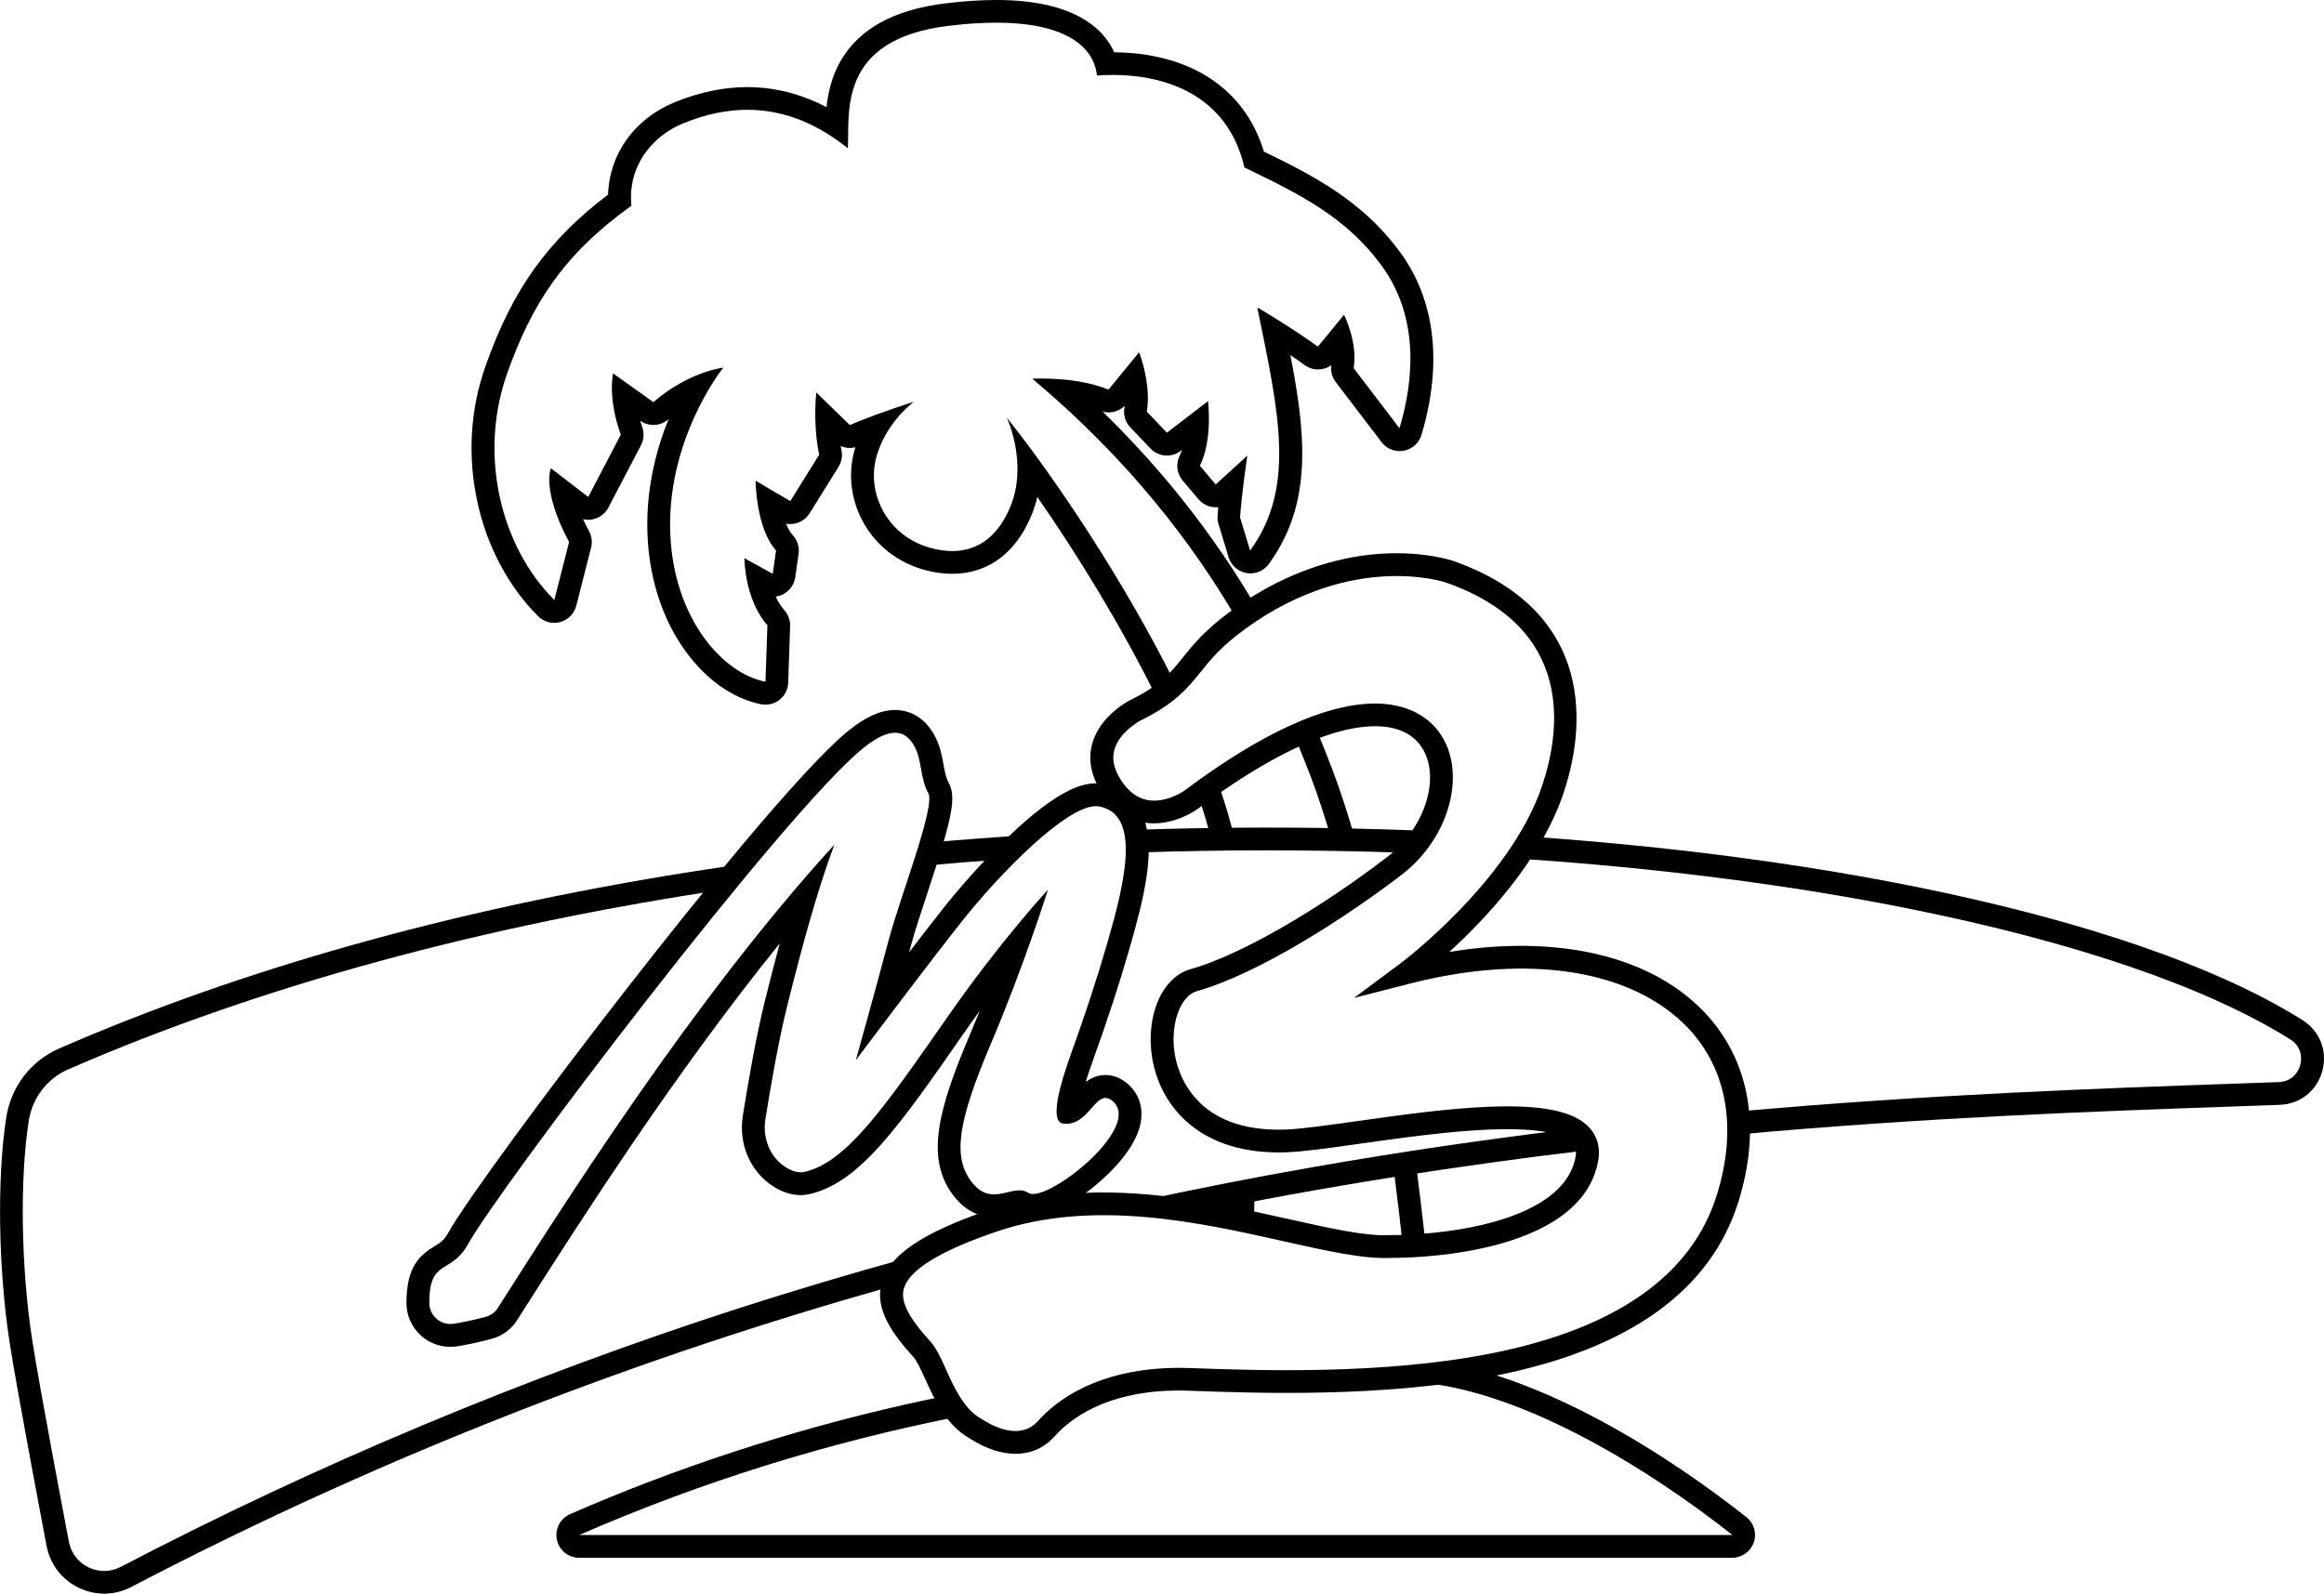 <?xml version="1.0" encoding="utf-8"?>
<!-- Generator: Adobe Illustrator 25.0.0, SVG Export Plug-In . SVG Version: 6.00 Build 0)  -->
<svg version="1.1" id="Layer_1" xmlns="http://www.w3.org/2000/svg" xmlns:xlink="http://www.w3.org/1999/xlink" x="0px" y="0px"
	 viewBox="0 0 3839 2633.2" style="enable-background:new 0 0 3839 2633.2;" xml:space="preserve">
<style type="text/css">
	.st0{fill:#FFFFFF;}
	.st1{fill:#AA9644;}
	.st2{fill:#199A40;}
	.st3{fill:#F4134B;}
	.st4{fill:#D4BF7C;}
	.st5{fill:url(#SVGID_1_);}
	.st6{fill:url(#SVGID_2_);}
	.st7{fill:url(#SVGID_3_);}
	.st8{fill:url(#SVGID_4_);}
	.st9{fill:url(#SVGID_5_);}
	.st10{fill:url(#SVGID_6_);}
	.st11{fill:url(#SVGID_7_);}
	.st12{fill:url(#SVGID_8_);}
	.st13{fill:url(#SVGID_9_);}
	.st14{fill:url(#SVGID_10_);}
	.st15{fill:url(#SVGID_11_);}
	.st16{fill:url(#SVGID_12_);}
	.st17{fill:none;stroke:#000000;stroke-width:37.637;stroke-miterlimit:10;}
	.st18{fill:none;stroke:#FFFFFF;stroke-width:37.637;stroke-miterlimit:10;}
</style>
<g>
	<g>
		<g>
			<path d="M952,1000.7l24.4-95.9c2.3-9.1,1.1-18.8-3.3-27.1c-3.8-7.1-7.1-13.7-9.9-19.9c2.8,0.6,5.6,1,8.4,1c2.7,0,5.4-0.3,8.1-0.9
				c10.9-2.4,20.1-9.5,25.3-19.3l53.8-102.9c4.9-9.3,5.6-20.3,2.1-30.2c-1.3-3.6-2.4-7.1-3.5-10.4c6.6,4.7,14.2,7,21.9,7
				c8.8,0,17.6-3.1,24.6-9.2c0.2-0.2,0.4-0.3,0.6-0.5c-21.7,53.4-39.7,123.3-34.3,202.5c4.7,68.5,26.1,131,62,180.7
				c34.3,47.4,78.6,78.6,124.8,87.9c2.4,0.5,4.9,0.7,7.4,0.7c8.4,0,16.7-2.8,23.4-8.1c8.7-6.9,13.9-17.2,14.2-28.2l3.2-93.4
				c0.3-9.7-3.1-19.1-9.5-26.3c-5.8-6.6-10.6-14.4-14.3-22.6c4-0.5,8-1.7,11.8-3.6c11.1-5.5,18.7-16.1,20.5-28.4l5.5-38.5
				c1.6-11.1-1.9-22.4-9.5-30.7c-4.4-4.8-8.1-11.5-11.1-19.2c2.3,0.4,4.5,0.6,6.8,0.6c12.6,0,24.9-6.3,32-17.8l47.7-76.6
				c5.1-8.2,6.9-18,4.9-27.5c-0.5-2.3-0.9-4.7-1.3-7c4.8,2.1,9.9,3.2,15.1,3.2c3.1,0,6.2-0.4,9.3-1.2c-0.4,1.2-0.7,2.4-1.1,3.5
				c-12.2,41.4-6.1,86.9,16.6,125c23.6,39.6,62.3,66.8,109,76.7c12.1,2.6,24,3.9,35.4,3.9c61.1,0,108.5-36.7,133.5-103.4
				c2.8-7.6,5.2-15.4,7-23.6c65.5,94.2,136.9,210.4,193.5,324.1c0.6-0.3,1.2-0.7,1.7-1c7.3-4.3,14.5-8.7,21.4-13.6
				c2.9-2.1,5.7-4.3,8.4-6.7c-82.9-165.5-194.9-333.1-275.2-433.6c17.2,40.3,25,95.5,7.9,141.2c-14.5,38.7-43.1,79-98.2,79
				c-8.5,0-17.7-1-27.5-3.1c-78.3-16.6-115.7-91.6-97.3-154.3c10.4-35.3,33.5-66.9,61.2-89.2c-41.3,13.3-82.6,28.3-105.5,38.5
				l-55.4-53.8c0,0-6.3,49.1,4.7,102.8l-47.7,76.6l-57.4-33.7c0,0,0.7,78.9,33.9,115.3l-5.5,38.5l-46.8-25.8c0,0,0,68,38,110.8
				l-3.2,93.4c-71.2-14.2-147.7-102.4-156.7-234.2c-11.1-163,87-284.8,87-284.8s-57,6.3-115.5,57l-66.5-47.5
				c0,0-9.5,39.6,12.7,101.3l-53.8,102.9l-61.7-47.5c0,0-15.8,36.4,30.1,121.8l-24.4,95.9c-89.2-88.8-125-240.3-78.4-372.8
				c41.1-117.1,94.9-199.4,205.7-278.5c-6.3-63.3,31.6-113.9,85.4-136.1c38.5-15.9,73.9-22.5,106.3-22.5c68.1,0,123,29.3,165.9,63.6
				c3.2-57-19-180.4,167.7-202.5c29.1-3.5,54.8-5,77.5-5c135.1,0,163.5,54.8,166.2,87.3c8.3-0.6,17-1,25.9-1
				c83.2,0,189.2,30,217.8,152.9c91.8,44.3,166.9,81.6,225.5,160.6c72.8,98.1,46.7,216,30.6,270.2l-75.7-99.3
				c7.1-42.7-15.9-88.2-15.9-88.2s-29.2,36-43.2,52.7c-32.4-23.9-97.5-64.2-99.9-64.2c0,0,0,0-0.1,0
				c35.6,173.3,64.1,296.7-11.9,401.1l-16.6-54.6c2.4-38,11.9-102.1,11.9-102.1l-52.2,47.5l-26.1-30.9
				c21.4-42.7,13.5-106.8,13.5-106.8l-68,52.2l-33.2-34.8c7.9-45.9-12.7-98.1-12.7-98.1l-50.6,61.7c-28.8-11.7-66.3-18.3-111.4-18.3
				c-4.6,0-9.3,0.1-14.1,0.2c0.8,0.8,1.5,1.5,2.3,2.3c158.1,133.3,263,271.3,336.1,396.6c10.5-6.8,21.3-13.2,32.3-19.3
				c-8.2-14-16.7-28.1-25.7-42.4c-39.4-62.8-84.1-123.4-132.7-180.1c-30.2-35.2-62.4-69.5-96.4-102.6c3.2,0.9,6.5,1.3,9.7,1.3
				c9.9,0,19.6-3.9,26.7-11.1c-0.1,1.2-0.3,2.3-0.5,3.5c-2,11.7,1.6,23.8,9.9,32.4l33.2,34.8c7.4,7.7,17.3,11.7,27.2,11.7
				c8,0,16.1-2.6,22.9-7.8l1.9-1.4c-1.1,3.3-2.4,6.4-3.8,9.3c-6.7,13.5-4.8,29.7,4.9,41.1l26.1,30.9c6.6,7.8,16.1,12.6,26.3,13.2
				c0.8,0.1,1.6,0.1,2.5,0.1c1.3,0,2.6-0.1,3.9-0.2c-0.5,5.2-0.8,10.2-1.1,14.8c-0.3,4.5,0.2,9,1.6,13.3l16.6,54.6
				c4.2,13.7,15.7,23.8,29.8,26.2c2.1,0.4,4.2,0.5,6.3,0.5c11.9,0,23.3-5.7,30.4-15.5c39-53.7,56.6-114.6,55.1-191.6
				c-0.9-47.4-8.7-97.9-19.5-153.5c8.6,5.8,16.7,11.4,23.3,16.3c6.7,5,14.6,7.4,22.4,7.4c7.7,0,15.3-2.4,21.8-6.9
				c-1.3,9.8,1.4,19.8,7.4,27.7l75.7,99.3c7.2,9.4,18.3,14.8,29.9,14.8c2.3,0,4.5-0.2,6.8-0.6c13.9-2.6,25.3-12.7,29.3-26.3
				c35.2-118.8,22.6-223.6-36.5-303.3c-61.6-83-140.1-124-223.8-164.6c-8.3-27-20.4-51.2-36.3-72.1c-17.5-23-39.5-42.1-65.5-56.8
				c-50.5-28.5-106.6-35-145.5-35.2c-7-15.6-19-32.7-39.5-47.6C1765.4,13,1713.3,0,1645.6,0c-24.9,0-52.5,1.8-81.9,5.3
				c-43.8,5.2-80.9,16.1-110.2,32.5c-27.3,15.3-48.7,35.7-63.6,60.6c-15.4,25.9-21.9,53.6-24.6,78.6c-7.8-4.1-15.7-7.8-23.8-11.2
				c-34.5-14.5-70.5-21.9-107-21.9c-39.2,0-79.8,8.5-120.6,25.3c-66.2,27.3-107.4,85.6-109.4,152.3C954.9,359,915.1,399,883.3,443.1
				c-32.6,45.3-58.5,97.1-81.7,163c-24.9,70.8-29.4,148-13,223.3c7.9,36.2,20.4,70.7,37.2,102.5c17.2,32.6,38.4,61.6,63.2,86.2
				c7.1,7.1,16.7,11,26.5,11c3.3,0,6.7-0.4,10-1.4C938.6,1024.1,948.7,1013.8,952,1000.7z"/>
			<path d="M2200.3,1390c12.7-1,25.5-2.5,38.4-2.7c-12-42.5-24.4-80.7-37.2-114.4c-7.6-20-16.1-41.6-25.6-64.6
				c-11.5,5-22.9,10.3-34.5,15c9.1,22,17.4,43.1,25,63C2178.3,1318,2189.6,1352.8,2200.3,1390z"/>
			<path d="M2040,1389c-0.1-0.5-0.2-1-0.3-1.4c-6.5-29.3-15.8-60.5-27.2-92.7c-0.5,0.3-0.9,0.7-1.4,1c-8.1,5.8-16.5,11.2-25.1,16.2
				c-2.1,1.2-4.2,2.4-6.3,3.5c8.6,25.1,15.8,49.3,21.3,72.3C2014.1,1388.1,2027.1,1388.3,2040,1389z"/>
			<path d="M2038.6,2019.6c10.5,4.9,21.4,8.9,32.4,12.7c0.6-20.7,1.1-42.1,1.5-64.1c-12.6-0.2-25.1-0.2-37.7,0.4
				c-0.3,16.5-0.7,32.8-1.1,48.7C2035.4,2018,2037,2018.8,2038.6,2019.6z"/>
			<path d="M2338.8,2056.4c5.3-0.4,10.7-1,16-1.9c-4.5-41.1-9.8-85.4-15.8-131.9c-12.2,3.3-24.5,6.3-36.7,9.4
				c5.6,44.1,10.6,86.2,14.9,125.3C2324.4,2057.3,2331.6,2057,2338.8,2056.4z"/>
			<path d="M2884.9,2506.6c-55.9-44.2-144.3-108.3-247.8-163.2c-72.5-38.4-140.3-65.7-202.6-81.7c-0.7,0.1-1.4,0.3-2,0.4
				c-17.2,3.5-34.7,5.2-52.2,6.7c-14.1,1.2-28.2,2.3-42.3,4.2c0.3,4,0.6,7.7,0.9,11h6.5c175.1,15.4,384.1,147.5,516.4,252.1H956.8
				c201.5-88,410.8-152.7,621.4-194.7c-1.9-2.7-3.5-5.6-5.1-8.5c-2.2-4.2-4-8.7-5.8-13.1c-1.8-4.3-3.8-9.1-6.4-13.3
				c-21.9,4.4-43.8,9.1-65.6,14c-190.5,43-376.8,103.9-553.6,181.1c-16.3,7.1-25.4,24.7-21.8,42.2c3.6,17.4,19,29.9,36.8,29.9
				h1904.7c16,0,30.3-10.1,35.6-25.3C2902.4,2533.4,2897.5,2516.6,2884.9,2506.6z"/>
		</g>
	</g>
	<g>
		<path d="M1883.9,1984c3.9,0.5,7.8,1.2,11.6,2.1c16.1,3.7,31.4,10.2,46.8,16.1c4.9,1.9,9.9,3.7,14.9,5.4
			c231.9-47.9,454.4-82.2,664.2-107.1c-3.7-10.2-10.8-19-18.5-26.4c-3.1-3-6.4-5.8-9.9-8.4c-136.9,16.5-278.6,37-424.3,62.6
			C2073.1,1945,1978.1,1963.7,1883.9,1984z"/>
		<path d="M1532.2,1392.3c0,0.5-0.1,0.9-0.2,1.4c-1.4,10.4-5.3,20.4-9.3,30.1c-1,2.4-2,4.8-3,7.1c45.4-4.2,91.2-7.9,137.2-11
			c0.3-0.3,0.6-0.6,0.9-0.8c4.7-4.4,9.5-8.6,14.5-12.6c4.5-3.6,9-7.1,13.3-10.9c4.4-3.9,8.7-8.1,12.1-13c0.7-0.9,1.3-1.9,1.9-2.9
			C1643.5,1383.1,1587.7,1387.3,1532.2,1392.3z"/>
		<path d="M199.3,2588.8c-16.7,8.7-36.1,9-53.1,0.7c-17.2-8.3-29-23.9-32.5-42.7c-0.5-2.6-49-256.9-60.9-335.6
			c-18.1-118.7-20.2-262.9-5.4-358.9c5.9-38.3,30.3-70.2,65.2-85.5c316.6-138,689-238.9,1093.4-298.6c6.4-7.2,13.3-13.9,19.7-21.1
			c3.9-4.5,7.7-9.2,10.6-14.3c1.2-2.2,2.4-4.5,3.2-7c-36,5.1-71.9,10.4-107.6,16.1c-386.1,61.8-734,159.5-1034.2,290.4
			c-46.8,20.4-79.5,63.1-87.4,114.2c-15.4,99.3-13.2,248.1,5.4,370.3c12.1,79.4,60.7,334.4,61.2,336.9c5.7,30.6,25.1,55.9,53.1,69.5
			c13.5,6.6,27.9,9.8,42.3,9.8c15.3,0,30.5-3.7,44.6-11.1c427.9-223.5,849.6-382,1251.2-495.3c0.3-2.2,0.8-4.4,1.5-6.6
			c1.7-5.3,4.5-9.9,7.9-14.3c3.8-5,7.9-9.8,12.1-14.5c3.9-4.5,7.9-8.9,11.7-13.5c-95.5,26.3-189.7,54.4-282.3,84.2
			C866.9,2275.8,523.8,2419.3,199.3,2588.8z"/>
		<path d="M2212.7,1368.4c-112.1-2-223.5-1.2-334.1,2.5c0.2,0.5,0.4,0.9,0.5,1.4c2.6,8.1,2.7,16.9,2.9,25.3
			c0.1,3.5,0.1,7.2,0.2,10.8c69.9-2.3,140.2-3.5,211-3.5c39.5,0,79.1,0.4,118.9,1.1c35,0.6,69.9,1.6,104.6,2.8
			c0.6-0.7,1.3-1.4,1.9-2.1c10.4-11.2,22-22,31.4-34.3C2304.4,1370.6,2258.7,1369.3,2212.7,1368.4z"/>
		<path d="M3803.5,1685.4c-140.6-88.4-362.3-164.8-641.4-220.8c-193.4-38.8-408.3-66.7-633.4-82.3c-0.4,1.2-0.8,2.4-1.3,3.5
			c-4.3,11.3-9.4,22.2-14.7,33.1c228.3,15.4,446.3,43.3,641.9,82.6c274.6,55.2,492,129.8,628.7,215.8c17.6,11,20,29,16.5,42.2
			c-3.6,13.2-14.8,27.6-35.6,28.3c-22,0.8-44.4,1.6-67.2,2.4c-230,8.1-510,17.9-823.8,46c-0.2,1.4-0.4,2.9-0.6,4.3
			c-1.9,11.5-4.9,22.8-6.4,34.3c316.2-28.9,597.8-38.8,832.2-47c22.8-0.8,45.3-1.6,67.3-2.4c34-1.2,61.7-23.3,70.6-56.2
			C3845.1,1736.4,3832.2,1703.5,3803.5,1685.4z"/>
	</g>
	<g>
		<path d="M1677.6,2401.9c-23.2,0-48.7-8.2-74.7-24.7l-0.6-0.4c-39.1-21.8-58.6-64.7-74.3-99.1c-6.9-15.2-13.5-29.6-19.3-35.9
			c-33.9-37.4-63.8-78-52.6-121.5c11.9-46,66.6-83.3,177.4-121.1c75.8-25.8,160.9-34.3,260-25.9c84.6,7.1,165,25.1,235.9,41
			c68.5,15.3,127.6,28.6,167.2,26.3l0.7,0l0.7,0c0.7,0,73.3,0.7,147.7-16.3c64.9-14.8,144.8-46.4,157-112.9
			c2.4-13-1.7-19.2-5.5-23.2c-11.5-12-44.5-25.6-135.9-22c-67.8,2.7-145.5,13.6-214,23.3c-50.5,7.1-94.1,13.3-122.2,14.3
			c-4.4,0.2-8.7,0.2-12.9,0.2c-135.7,0-197.1-80.6-209.2-157.8c-4.9-31.4-1.8-63.2,8.7-89.5c11.6-29,31.1-48.7,54.9-55.4
			c79.9-22.5,208-95.6,326.1-186.3c63.8-49,89.1-136.8,53.1-184.3c-20.8-27.5-59.4-36.8-111.6-27.1
			c-68.2,12.8-156.6,58.7-255.6,132.8c-0.4,0.3-42.4,31.3-90.4,22.3c-28.1-5.3-51.6-22.6-69.6-51.5c-16.6-26.5-21.4-53-14.3-78.6
			c12.7-46,60.1-70.6,62.1-71.6l0.2-0.1c50.5-24.8,66.6-44.8,86.9-70c17.5-21.8,37.4-46.5,81-78.2c99.8-72.7,193.1-91.4,253.9-94.2
			c66.6-3.1,109.5,11.4,111.3,12c59.7,20.8,107.1,50.3,141,87.6c28.9,31.9,48.3,69.7,57.4,112.4c15.1,70.4-0.3,139.6-15.8,185.3
			c-37.3,109.6-127.8,205.8-188.2,261c178.5-29.4,332.6,6.1,421.4,99.6c74.8,78.8,94.7,190.1,56.1,313.4
			c-45.7,146.1-179.7,242.4-398.3,286.5c-185,37.3-396.5,29.6-510.1,25.4c-95.5-3.5-174,23.3-221,75.3
			C1725.1,2392.3,1702.7,2401.9,1677.6,2401.9z M1602.6,2377C1602.6,2377,1602.6,2377,1602.6,2377L1602.6,2377
			C1602.6,2377,1602.6,2377,1602.6,2377z M1620.9,2344.1c0.4,0.2,1.1,0.6,2.2,1.3c22.2,14.1,63.7,33.1,91.4,2.5
			c54.6-60.4,143.5-91.5,250.3-87.7c112.1,4.1,320.6,11.7,501.3-24.7c204.1-41.1,328.5-128.8,369.8-260.8
			c34.3-109.7,17.5-207.8-47.5-276.3c-91.3-96.2-262.9-123.7-459-73.4l-92.7,23.7l76.8-57.1c1.8-1.3,180-135.4,233.4-291.9
			c32.1-94.1,54-263.2-159.3-337.6c-0.3-0.1-39.2-13-99.1-9.9c-55.2,2.8-140.1,20.2-231.6,86.9c-39.5,28.8-57,50.5-73.8,71.4
			c-21.4,26.5-41.6,51.6-99.4,80.1c-1.5,0.8-34.9,18.9-42.9,48.3c-4.2,15.2-0.9,31,10,48.5c12.3,19.6,27.3,31.2,44.6,34.4
			c30.9,5.8,60.6-15.2,60.9-15.4c105-78.7,196.3-125.7,271.2-139.7c89.3-16.7,131.4,18.7,148.5,41.3
			c48.7,64.2,20.5,174.9-60.2,236.9c-92.4,70.9-236.6,163.9-338.8,192.7c-27.4,7.7-44.1,54.8-36.6,102.9
			c4.8,30.9,32.3,131.2,183.6,125.7c26.1-1,68.8-7,118.3-14c69.4-9.8,148.1-20.9,217.8-23.7c87-3.4,139.3,7.2,164.5,33.6
			c14.1,14.7,19.4,34.1,15.4,56.1c-29.4,160.1-321.5,160.2-341.6,160c-44.8,2.4-106.1-11.3-176.9-27.2
			c-140.5-31.5-315.4-70.6-475.5-16.1c-93.6,31.8-145.1,63.7-153.1,94.8c-5.4,20.9,7.8,46.9,44,86.7c9.7,10.7,17.1,26.9,25.6,45.6
			C1575.7,2291.7,1592.5,2328.4,1620.9,2344.1L1620.9,2344.1z"/>
	</g>
	<g>
		<path d="M1478.5,1210.6c14.9,0,25.5,9.3,33.2,24.7c11.4,22.8,8.4,51,21.8,75.2c12.1,21.8-46.8,172-65.5,242.7
			c-21.8,82.5-54.2,198.2-54.2,198.2s121.1-161.2,175.6-229.8c63.3-79.7,171.7-189.7,220.8-189.7c1.7,0,3.4,0.1,4.9,0.4
			c70.9,12.4,42.8,126.2,14.4,224.6c-17.5,60.6-37.4,120.5-58.8,179.9c-20.8,57.7-37.2,116.9-14.1,119.6c1.6,0.2,3.2,0.3,4.8,0.3
			c33.3,0,45.7-42.8,64.8-42.8c3.8,0,7.9,1.7,12.4,5.8c46,41.2-90.5,153-132.3,153c-3.1,0-5.7-0.6-7.6-1.9
			c-4.6-3.1-9.5-4.2-14.7-4.2c-12.8,0-27.1,6.7-41.9,6.7c-12.5,0-25.3-4.7-38.1-21.9c-30-40.7-22.2-97.5,32.8-226.9
			c55-129.5,94.3-254.5,94.3-254.5s-77.6,83.2-168.3,213.6c-103.6,148.9-165.1,236.3-233,252.4c-2.4,0.6-4.8,0.8-7.2,0.8
			c-8.5,0-17-3.4-24.8-8.4c-26-16.6-38.3-48.2-33.5-78.7c7.4-46.9,21.1-128.1,36.3-188.8c22.7-90.6,48.5-187.7,77.7-265.4
			c-234.1,256.3-449.7,599.1-556,765.5c-4.6,7.3-11.9,12.5-20.2,14.7c-18,4.7-34.7,8.5-52.6,11.3c-1.9,0.3-3.7,0.4-5.6,0.4
			c-18.7,0-34.7-15.2-34.7-34.6c-0.2-74.5,35.6-46.2,63.9-97.2c52.3-94.2,524.3-716.9,653.8-820.4
			C1448.2,1218.1,1465.1,1210.6,1478.5,1210.6 M1478.5,1173L1478.5,1173c-23,0-47.6,10.8-75.3,32.9c-79.5,63.6-260.9,290.4-362,420
			c-141.3,181.1-273.6,361.9-301.2,411.6c-6.6,11.8-12.2,15.3-21.6,21c-24.8,15.2-47.1,33.8-47,94.5c0.1,39.8,32.5,72.2,72.4,72.2
			c3.9,0,7.8-0.3,11.6-0.9c17.6-2.8,34.9-6.6,56.1-12.1c17.6-4.6,32.7-15.5,42.5-30.8c4.5-7.1,9.3-14.5,14.2-22.3
			c90.5-141.9,244.9-384,419.9-600.5c-8.6,31.7-16.6,63.2-24.1,93.2c-15.8,63-29.9,147.4-37,192.1c-7.3,46.4,12.4,92,50.4,116.3
			c14.9,9.5,30.1,14.3,45.1,14.3c5.4,0,10.7-0.6,15.9-1.9c82.8-19.7,147.7-113,255.2-267.6c8.5-12.2,16.8-24,25-35.3
			c-5.3,13.2-10.9,26.6-16.5,39.9c-52.9,124.4-73.1,203.4-28.4,264c18.2,24.7,41.2,37.2,68.4,37.2c12.1,0,22.7-2.5,31.3-4.5
			c2.7-0.6,6.1-1.5,8.5-1.9c7.3,3.9,15.4,5.8,24.4,5.8c33.5,0,75.4-29.5,97.4-47c21.9-17.5,60.8-52.6,75.8-91.7
			c11.9-31.2,6.2-60.3-15.8-80c-14.2-12.7-28.2-15.4-37.5-15.4c0,0,0,0,0,0c-13.4,0-24.2,5.1-32.8,11.6c3.2-10.5,7.4-23.1,12.9-38.3
			c23.2-64.3,42.7-123.9,59.5-182.2c11.5-39.8,22.9-81.9,28.4-120.3c7.2-50.8,2.9-86.6-13.5-112.9c-13.1-21-33.5-34.4-58.9-38.8
			c-3.7-0.6-7.5-1-11.4-1c0,0,0,0,0,0c-20.7,0-56.8,7.8-130.4,74.8c-39,35.6-83.9,83.9-119.9,129.2c-15.4,19.5-36.3,46.4-58.3,75.1
			c0.9-3.6,1.9-7.1,2.8-10.5c5.9-22.1,16-53,26.8-85.7c41.1-124.5,49.5-159.3,35.2-185c-4.1-7.3-5.9-17.3-8-28.7
			c-2.5-13.8-5.3-29.5-13.1-45C1525.6,1178.9,1495,1173,1478.5,1173L1478.5,1173L1478.5,1173z"/>
	</g>
</g>
<rect x="2020.7" y="1978" width="38.5" height="32.3"/>
</svg>
